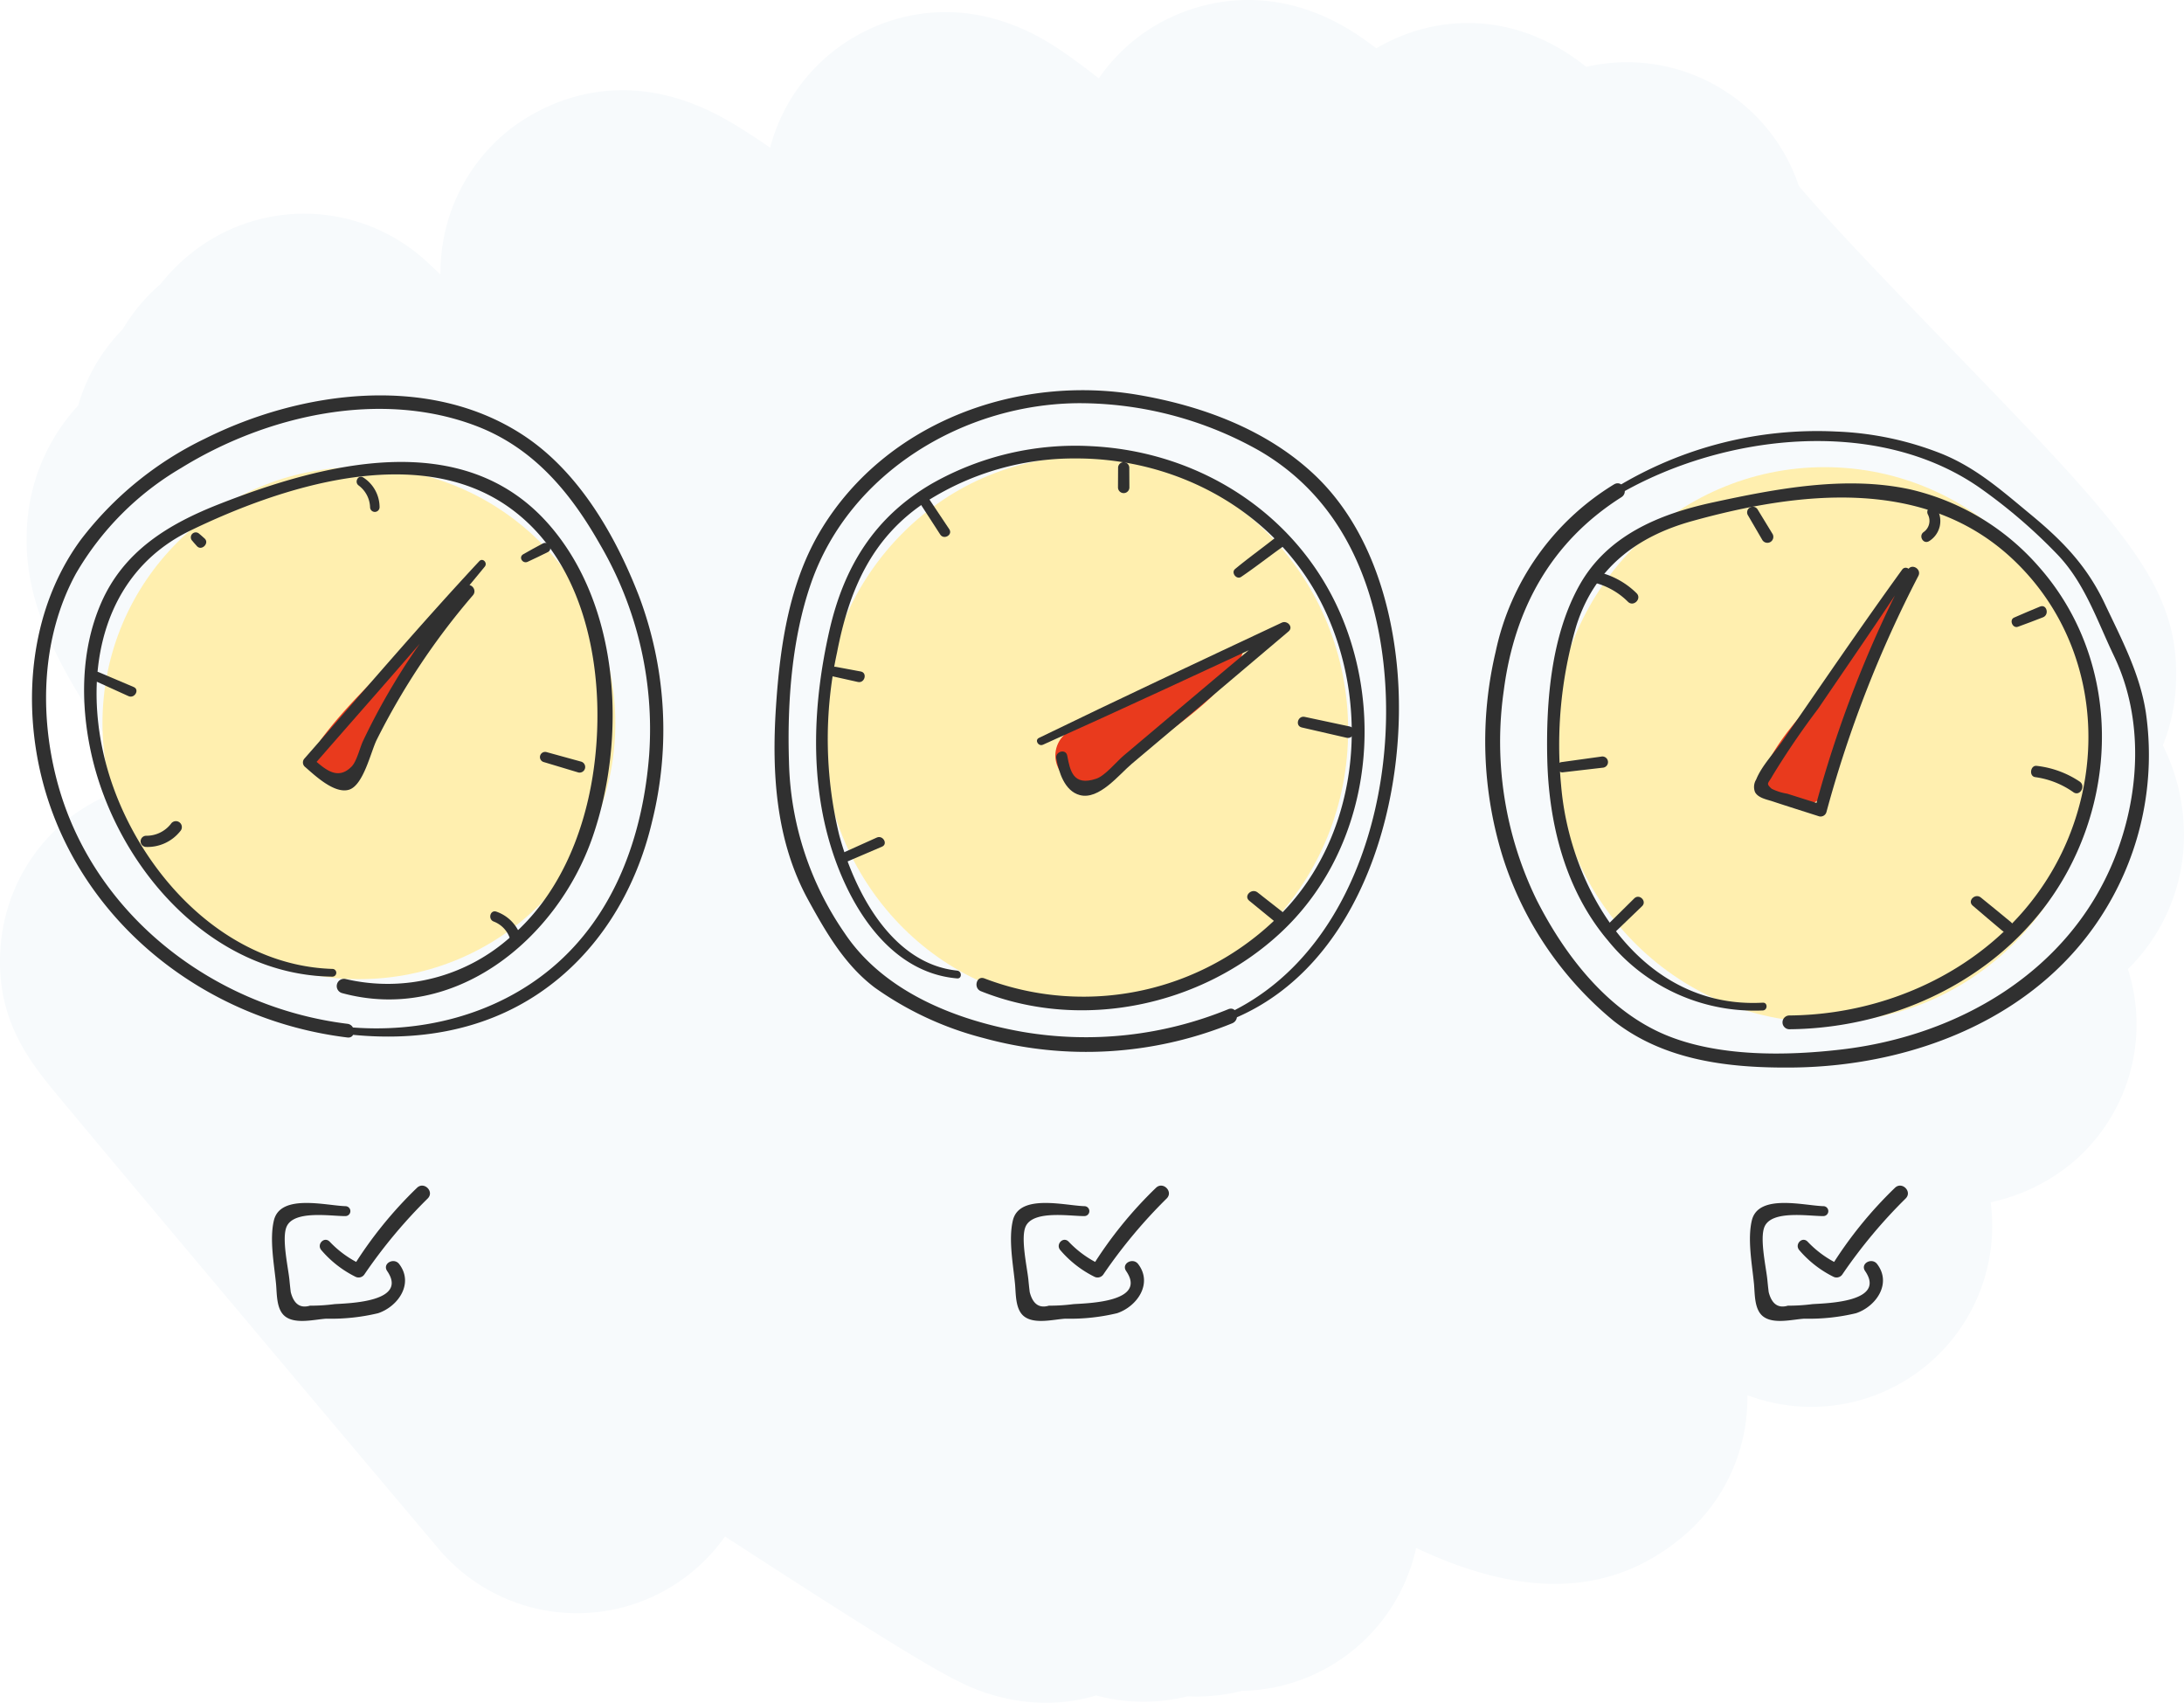 <svg xmlns="http://www.w3.org/2000/svg" viewBox="0 0 241.42 188.195"><defs><style>.cls-1{fill:#f7fafc;}.cls-2{fill:#ffefaf;}.cls-3{fill:#e93a1d;}.cls-4{fill:#303030;}</style></defs><title>DN_Service-Ya2-img-7</title><g id="Layer_2" data-name="Layer 2"><g id="back"><path class="cls-1" d="M115.595,188.195a21.615,21.615,0,0,1-9.56-2.334c-.899-.439-1.912-.987-3.19-1.726-1.823-1.055-4.271-2.548-7.483-4.566-3.901-2.451-9.001-5.722-15.218-9.762A20.016,20.016,0,0,1,48.498,171.19S37.54,158.199,26.585,145.177c-5.485-6.52-10.97-13.048-15.082-17.961-2.078-2.483-3.809-4.558-5.02-6.02C3.319,117.377-.62,112.623.082,104.422a20.001,20.001,0,0,1,7.073-13.617A21.023,21.023,0,0,1,15.486,86.68C5.749,73.629,2.589,66.18,2.973,58.442A21.372,21.372,0,0,1,8.634,44.829a19.881,19.881,0,0,1,4.924-8.435,20.271,20.271,0,0,1,4.187-5.001A21.381,21.381,0,0,1,20.76,28.296a19.999,19.999,0,0,1,26.517.715c.471.44.937.876,1.408,1.316q-.002-.917.077-1.892a20.092,20.092,0,0,1,7.093-13.729C58.386,12.581,67.619,6.182,80.064,13.105c1.426.793,3.043,1.819,5.069,3.217a19.998,19.998,0,0,1,6.494-10.26c5.545-4.652,15.015-7.341,24.965-.937,1.216.782,2.609,1.786,4.384,3.158q.237.183.485.376A20.016,20.016,0,0,1,125.09,4.671c5.466-4.587,15.411-7.468,25.449-.493.489.34,1.016.723,1.6,1.163,6.335-3.738,15.213-4.353,23.207,2.049A20.022,20.022,0,0,1,198.838,20.538c3.444,4.136,11.238,12.192,16.193,17.313,20.019,20.691,26.061,26.935,25.487,37.985a20.563,20.563,0,0,1-1.433,6.537A22.306,22.306,0,0,1,241.38,93.545a20.71,20.71,0,0,1-6.161,13.558,20.004,20.004,0,0,1-6.19,21.437,20.927,20.927,0,0,1-8.981,4.33,19.999,19.999,0,0,1-26.893,21.322q.015.967-.064,1.94a20,20,0,0,1-7.078,13.695c-8.962,7.52-19.401,5.982-29.474,1.253a20.117,20.117,0,0,1-19.297,15.794,20.051,20.051,0,0,1-5.965.595,20.058,20.058,0,0,1-10.11-.092A19.45,19.45,0,0,1,115.595,188.195Z"/></g><g id="Layer_2-2" data-name="Layer 2"><ellipse class="cls-2" cx="201.694" cy="82.309" rx="29.978" ry="30.68"/><ellipse class="cls-2" cx="119.947" cy="80.706" rx="29.077" ry="30.25"/><ellipse class="cls-2" cx="39.673" cy="79.921" rx="28.346" ry="28.293"/><path class="cls-3" d="M47.117,69.149c-3.746,4.218-8.042,7.806-11.49,12.39-1.224,1.628-1.636,4.482.965,4.992,2.545.498,2.612-2.069,3.42-3.81a52.745,52.745,0,0,1,3.244-6.136c1.705-2.656,5.553-6.287,5.827-9.274A12.61,12.61,0,0,0,47.117,69.149Z"/><path class="cls-3" d="M136.108,72.183c-3.129.711-6.22,2.58-8.984,4.028-3.194,1.673-6.737,2.396-9.44,4.973a3.126,3.126,0,0,0,.95,5.218c2.777,1.348,5.392-1.482,7.335-3.068,3.408-2.783,10.249-6.948,11.446-11.375A12.098,12.098,0,0,0,136.108,72.183Z"/><path class="cls-3" d="M208.572,65.607c-2.718,3.409-4.072,7.665-7.024,10.769-2.759,2.901-5.472,5.911-6.978,9.695a1.706,1.706,0,0,0,.77,1.891,5.993,5.993,0,0,0,5.053.814c1.542-.692,1.772-2.594,2.233-4.051,2.003-6.321,4.921-12.189,7.249-18.36C210.142,65.656,209.052,65.005,208.572,65.607Z"/><path class="cls-4" d="M36.745,107.082c-11.417-.356-20.489-9.766-24.192-20.005-3.746-10.358-2.358-23.184,8.475-28.433,10.033-4.861,24.909-9.697,35.02-2.73,9.228,6.358,11.109,19.659,9.454,29.942-1.061,6.594-3.848,13.198-9,17.631a20.366,20.366,0,0,1-18.274,4.716.803.803,0,0,0-.427,1.548c12.43,3.382,23.753-5.915,27.682-17.187,3.819-10.956,3.105-25.665-4.887-34.691-9.479-10.706-24.786-6.7-36.313-2.183C18.59,57.92,13.63,60.923,11.132,66.747c-2.185,5.094-2.244,10.927-1.099,16.285,2.683,12.56,13.156,24.746,26.712,24.905a.428.428,0,0,0,0-.856Z"/><path class="cls-4" d="M105.8,107.268c-7.237-.755-11.364-8.759-13.043-15.017a45.154,45.154,0,0,1-.229-20.149c1.336-6.907,3.854-12.761,9.935-16.708a30.34,30.34,0,0,1,16.465-4.728c11.499-.013,22.436,6.09,27.448,16.603,5.002,10.492,3.946,23.99-3.916,32.821a30.644,30.644,0,0,1-33.64,8.042c-.875-.35-1.255,1.066-.389,1.413,11.128,4.454,24.421,1.653,33.148-6.481,9.203-8.579,11.522-22.517,7.072-34.072-4.5-11.684-15.562-19.045-27.953-19.678a32.118,32.118,0,0,0-17.662,4.121c-6.358,3.683-9.752,9.197-11.358,16.272-1.78,7.842-2.208,16.292.225,24.046,2.036,6.49,6.465,13.742,13.897,14.378.555.048.544-.805,0-.861Z"/><path class="cls-4" d="M194.863,110.812c-13.276.745-21.305-12.216-22.295-23.988a46.732,46.732,0,0,1,1.687-17.681c1.996-6.29,6.572-9.826,12.787-11.553,11.806-3.281,25.607-4.891,35.295,4.068,8.395,7.764,10.591,19.762,6.558,30.312-4.862,12.719-17.841,20.16-31.122,20.257a.762.762,0,0,0,0,1.523c12.505-.097,24.9-6.402,30.886-17.656,5.714-10.743,4.909-24.166-3.255-33.426a26.929,26.929,0,0,0-14.252-8.582c-7.128-1.55-14.812-.078-21.829,1.443-5.894,1.278-11.634,3.635-14.721,9.132-3.133,5.58-3.703,12.839-3.57,19.115.152,7.212,1.981,14.602,6.735,20.197a20.834,20.834,0,0,0,17.095,7.701c.549-.037.556-.892,0-.861Z"/><path class="cls-4" d="M52.98,62.02C46.365,69.12,40.07,76.529,33.666,83.82a.637.637,0,0,0,0,.889c1.091.945,3.273,3.051,4.9,2.572,1.607-.473,2.416-4.177,3.07-5.507A78.119,78.119,0,0,1,52.283,65.781c.533-.629-.357-1.543-.916-.916a71.733,71.733,0,0,0-7.981,10.933q-1.771,2.967-3.256,6.092c-.36.761-.69,2.251-1.27,2.836-1.581,1.594-2.98.229-4.304-.906v.889c6.372-7.33,12.875-14.57,19.03-22.084.342-.418-.223-1.015-.605-.605Z"/><path class="cls-4" d="M115.29,82.305c9.049-4.059,18.037-8.252,27.031-12.432l-.746-.967q-5.875,4.896-11.714,9.834-2.831,2.382-5.656,4.771c-.795.671-2.041,2.217-3.015,2.546-2.592.877-2.902-.91-3.219-2.553-.153-.792-1.36-.456-1.209.333.287,1.507.908,3.577,2.598,4.033,2.133.576,4.347-2.277,5.748-3.456q8.684-7.3,17.337-14.638c.567-.483-.155-1.244-.746-.967-8.967,4.211-17.941,8.41-26.85,12.741-.51.248-.064.98.441.754Z"/><path class="cls-4" d="M210.271,62.944c-4.497,6.208-8.814,12.556-13.174,18.86-.924,1.336-2.366,2.832-2.97,4.348a1.557,1.557,0,0,0-.132,1.376c.33.661,1.339.836,1.932,1.032,1.712.568,3.435,1.105,5.152,1.657a.67.67,0,0,0,.814-.462,130.709,130.709,0,0,1,10.162-26.105c.396-.762-.755-1.438-1.153-.674a128.512,128.512,0,0,0-10.285,26.427l.814-.462-3.869-1.224a5.979,5.979,0,0,1-1.72-.544c-.696-.628-.372-.573.087-1.432a87.735,87.735,0,0,1,5.063-7.434c3.364-4.96,6.789-9.884,10.058-14.907.322-.494-.445-.917-.779-.455Z"/><path class="cls-4" d="M35.514,138.153a11.933,11.933,0,0,0,3.753,2.937.775.775,0,0,0,1.031-.27,56.374,56.374,0,0,1,6.981-8.368c.765-.758-.406-1.926-1.181-1.181a45.505,45.505,0,0,0-7.101,8.788l1.031-.27a11.576,11.576,0,0,1-3.586-2.564c-.598-.615-1.465.291-.928.928Z"/><path class="cls-4" d="M38.183,133.303c-2.153-.066-7.183-1.399-7.903,1.563-.508,2.092.029,4.907.234,7.027.105,1.093.018,2.81.994,3.582,1.151.912,3.272.34,4.566.262a22.318,22.318,0,0,0,5.726-.606c2.231-.754,3.965-3.291,2.325-5.433-.584-.762-1.896-.058-1.326.775,2.333,3.406-4.141,3.55-5.819,3.655A20.213,20.213,0,0,1,34.26,144.3q-1.616.477-2.121-1.506-.083-.674-.146-1.351c-.132-1.334-.875-4.593-.311-5.877.816-1.857,4.894-1.154,6.501-1.167a.548.548,0,0,0,0-1.096Z"/><path class="cls-4" d="M117.2,138.153a11.933,11.933,0,0,0,3.753,2.937.775.775,0,0,0,1.031-.27,56.374,56.374,0,0,1,6.981-8.368c.765-.758-.406-1.926-1.181-1.181a45.505,45.505,0,0,0-7.101,8.788l1.031-.27a11.576,11.576,0,0,1-3.586-2.564c-.598-.615-1.465.291-.928.928Z"/><path class="cls-4" d="M119.869,133.303c-2.153-.066-7.183-1.399-7.903,1.563-.508,2.092.029,4.907.234,7.027.105,1.093.018,2.81.994,3.582,1.151.912,3.272.34,4.566.262a22.318,22.318,0,0,0,5.726-.606c2.231-.754,3.965-3.291,2.325-5.433-.584-.762-1.896-.058-1.326.775,2.333,3.406-4.141,3.55-5.819,3.655a20.213,20.213,0,0,1-2.72.171q-1.616.477-2.121-1.506-.083-.674-.146-1.351c-.132-1.334-.875-4.593-.311-5.877.816-1.857,4.894-1.154,6.501-1.167a.548.548,0,0,0,0-1.096Z"/><path class="cls-4" d="M198.886,138.153A11.933,11.933,0,0,0,202.64,141.09a.775.775,0,0,0,1.031-.27,56.374,56.374,0,0,1,6.981-8.368c.765-.758-.406-1.926-1.181-1.181a45.505,45.505,0,0,0-7.101,8.788l1.031-.27a11.576,11.576,0,0,1-3.586-2.564c-.598-.615-1.465.291-.928.928Z"/><path class="cls-4" d="M201.555,133.303c-2.153-.066-7.183-1.399-7.903,1.563-.508,2.092.029,4.907.234,7.027.105,1.093.018,2.81.994,3.582,1.151.912,3.272.34,4.566.262a22.318,22.318,0,0,0,5.726-.606c2.231-.754,3.965-3.291,2.325-5.433-.584-.762-1.896-.058-1.326.775,2.333,3.406-4.141,3.55-5.819,3.655a20.213,20.213,0,0,1-2.72.171q-1.616.477-2.121-1.506-.083-.674-.146-1.351c-.132-1.334-.875-4.593-.311-5.877.816-1.857,4.894-1.154,6.501-1.167a.548.548,0,0,0,0-1.096Z"/><path class="cls-4" d="M16.128,93.601A4.623,4.623,0,0,0,19.93,91.855a.659.659,0,1,0-1.04-.802,3.43,3.43,0,0,1-2.763,1.312.619.619,0,0,0,0,1.236Z"/><path class="cls-4" d="M10.381,75.197q1.908.87,3.818,1.735c.68.308,1.265-.712.586-1.002q-1.935-.824-3.871-1.644c-.612-.259-1.156.626-.532.911Z"/><path class="cls-4" d="M21.255,59.767c.163.203.34.395.514.589.515.574,1.419-.33.845-.845-.194-.174-.385-.351-.589-.514a.545.545,0,0,0-.771.771Z"/><path class="cls-4" d="M39.648,53.655a3.14,3.14,0,0,1,1.261,2.418.525.525,0,0,0,1.049,0,3.914,3.914,0,0,0-1.796-3.298c-.552-.37-1.038.502-.515.88Z"/><path class="cls-4" d="M58.325,62.089c.751-.339,1.487-.708,2.227-1.07.632-.309.072-1.291-.556-.951-.723.39-1.449.774-2.159,1.187-.549.319-.068,1.086.488.835Z"/><path class="cls-4" d="M60.086,84.215l3.846,1.156a.619.619,0,0,0,.329-1.192L60.39,83.114a.572.572,0,0,0-.304,1.102Z"/><path class="cls-4" d="M54.576,101.846a3.04,3.04,0,0,1,1.773,1.816c.258.727,1.432.401,1.158-.319a4.306,4.306,0,0,0-2.63-2.587c-.691-.245-.972.836-.301,1.09Z"/><path class="cls-4" d="M93.64,95.225q1.933-.826,3.864-1.657c.68-.292.094-1.307-.586-1.002q-1.914.86-3.825,1.722c-.64.289-.083,1.205.547.936Z"/><path class="cls-4" d="M92.091,74.758q1.369.313,2.742.612c.757.166,1.074-1.015.319-1.158q-1.383-.263-2.768-.516c-.687-.124-.992.902-.293,1.062Z"/><path class="cls-4" d="M101.774,55.737l2.159,3.337c.405.626,1.417.036,1.002-.586l-2.21-3.308c-.391-.585-1.339-.043-.951.556Z"/><path class="cls-4" d="M123.595,51.661l-.012,2.206a.63.63,0,0,0,1.26,0l-.012-2.206a.619.619,0,0,0-1.236,0Z"/><path class="cls-4" d="M137.201,63.753c1.519-1.028,2.964-2.165,4.457-3.231a.645.645,0,1,0-.785-1.017c-1.439,1.136-2.933,2.207-4.343,3.378-.481.399.151,1.222.671.87Z"/><path class="cls-4" d="M143.899,80.397l4.953,1.139c.813.187,1.158-1.075.344-1.249l-4.975-1.06c-.76-.162-1.086.994-.322,1.17Z"/><path class="cls-4" d="M138.092,99.547l2.732,2.231c.682.557,1.659-.429.97-.97l-2.782-2.181c-.647-.507-1.574.386-.92.92Z"/><path class="cls-4" d="M178.145,103.388l3.373-3.243c.566-.544-.303-1.414-.862-.862l-3.328,3.289c-.53.523.28,1.331.816.816Z"/><path class="cls-4" d="M172.747,85.356l4.41-.511a.621.621,0,1,0-.166-1.226l-4.397.609c-.634.088-.491,1.203.153,1.128Z"/><path class="cls-4" d="M175.9,64.32a8.031,8.031,0,0,1,4.055,2.187c.615.608,1.566-.343.949-.949a8.889,8.889,0,0,0-4.677-2.425c-.77-.14-1.108,1.021-.327,1.187Z"/><path class="cls-4" d="M193.2,56.915l1.618,2.779a.657.657,0,0,0,1.133-.662l-1.674-2.746a.625.625,0,0,0-1.078.63Z"/><path class="cls-4" d="M213.118,56.875a1.51,1.51,0,0,1-.464,1.916c-.617.42-.059,1.411.592,1.012a2.609,2.609,0,0,0,.89-3.522.589.589,0,0,0-1.017.594Z"/><path class="cls-4" d="M223.064,69.268c.926-.344,1.856-.678,2.773-1.046.726-.291.409-1.482-.327-1.187-.966.387-1.917.809-2.873,1.22-.571.246-.162,1.231.427,1.012Z"/><path class="cls-4" d="M224.967,85.884a9.554,9.554,0,0,1,4.226,1.67c.717.503,1.419-.689.689-1.179a10.687,10.687,0,0,0-4.747-1.734c-.701-.085-.874,1.142-.168,1.243Z"/><path class="cls-4" d="M218.065,100.089c1.092.93,2.18,1.866,3.282,2.784.662.551,1.62-.397.953-.953-1.104-.92-2.222-1.823-3.336-2.73-.625-.51-1.527.364-.899.899Z"/><path class="cls-4" d="M38.403,114.302c7.4.829,14.808-.264,21.096-4.475C66.076,105.423,70.271,98.47,72.068,90.85a41.946,41.946,0,0,0-1.434-24.972c-2.573-6.645-6.585-13.637-12.64-17.678-10.414-6.951-24.667-5.049-35.33.276A37.954,37.954,0,0,0,8.919,59.669C4.425,65.795,2.937,73.615,3.746,81.079,5.707,99.174,20.68,112.499,38.403,114.66c.964.117.954-1.394,0-1.512C23.519,111.314,10.16,100.996,6.292,86.264,4.32,78.756,4.622,70.311,8.393,63.395A32.371,32.371,0,0,1,20.012,51.728c9.409-5.811,22.012-8.704,32.64-4.647,6.292,2.402,10.396,7.315,13.648,13.047a40.447,40.447,0,0,1,5.458,23.305c-.688,8.87-3.774,17.685-10.765,23.541-6.247,5.234-14.557,7.278-22.59,6.53C37.889,113.458,37.901,114.246,38.403,114.302Z"/><path class="cls-4" d="M136.092,112.694c14.686-5.903,19.81-25.042,18.293-39.455-.802-7.619-3.466-15.525-9.185-20.864-5.289-4.937-12.382-7.54-19.416-8.737-13.292-2.263-27.731,2.995-34.939,14.77-3.608,5.894-4.627,12.96-5.071,19.747-.478,7.292-.014,14.785,3.56,21.295,1.971,3.589,4.037,7.186,7.362,9.697a36.277,36.277,0,0,0,12.013,5.572,42.81,42.81,0,0,0,27.494-1.624c.951-.386.538-1.949-.43-1.559a41.568,41.568,0,0,1-22.697,2.509c-7.451-1.301-15.413-4.455-19.735-10.954a34.614,34.614,0,0,1-6.127-18.887c-.204-6.49.297-13.591,2.445-19.765,4.288-12.325,17.053-19.885,29.788-19.88a40.548,40.548,0,0,1,19.701,5.22c6.697,3.865,10.697,10.025,12.655,17.42,4.067,15.366-.421,37.393-16.013,44.778C135.393,112.164,135.678,112.86,136.092,112.694Z"/><path class="cls-4" d="M179.02,54.6c11.455-6.622,28.347-8.616,39.731-.755a58.958,58.958,0,0,1,8.688,7.449c3.029,3.165,4.389,7.341,6.248,11.215,3.354,6.99,2.862,15.429-.01,22.506-5.027,12.388-17.187,19.444-30.069,20.965-6.152.726-13.606.825-19.418-1.571-6.49-2.676-11.238-8.853-14.327-14.947a39.857,39.857,0,0,1-3.636-23.142c1.166-9.014,5.231-16.441,12.997-21.366.885-.561.072-1.971-.825-1.412a28.55,28.55,0,0,0-13.064,18.465,43.067,43.067,0,0,0,.766,22.651,38.527,38.527,0,0,0,12.286,18.18c5.618,4.395,12.758,5.207,19.7,5.143,13.539-.125,27.516-5.599,34.729-17.604a32.76,32.76,0,0,0,4.388-21.629c-.654-4.304-2.705-8.142-4.545-12.039-1.976-4.186-4.674-6.953-8.207-9.868-3.142-2.593-5.917-5.084-9.744-6.662a35.092,35.092,0,0,0-11.737-2.487,42.755,42.755,0,0,0-24.368,6.203A.41.41,0,0,0,179.02,54.6Z"/></g></g></svg>